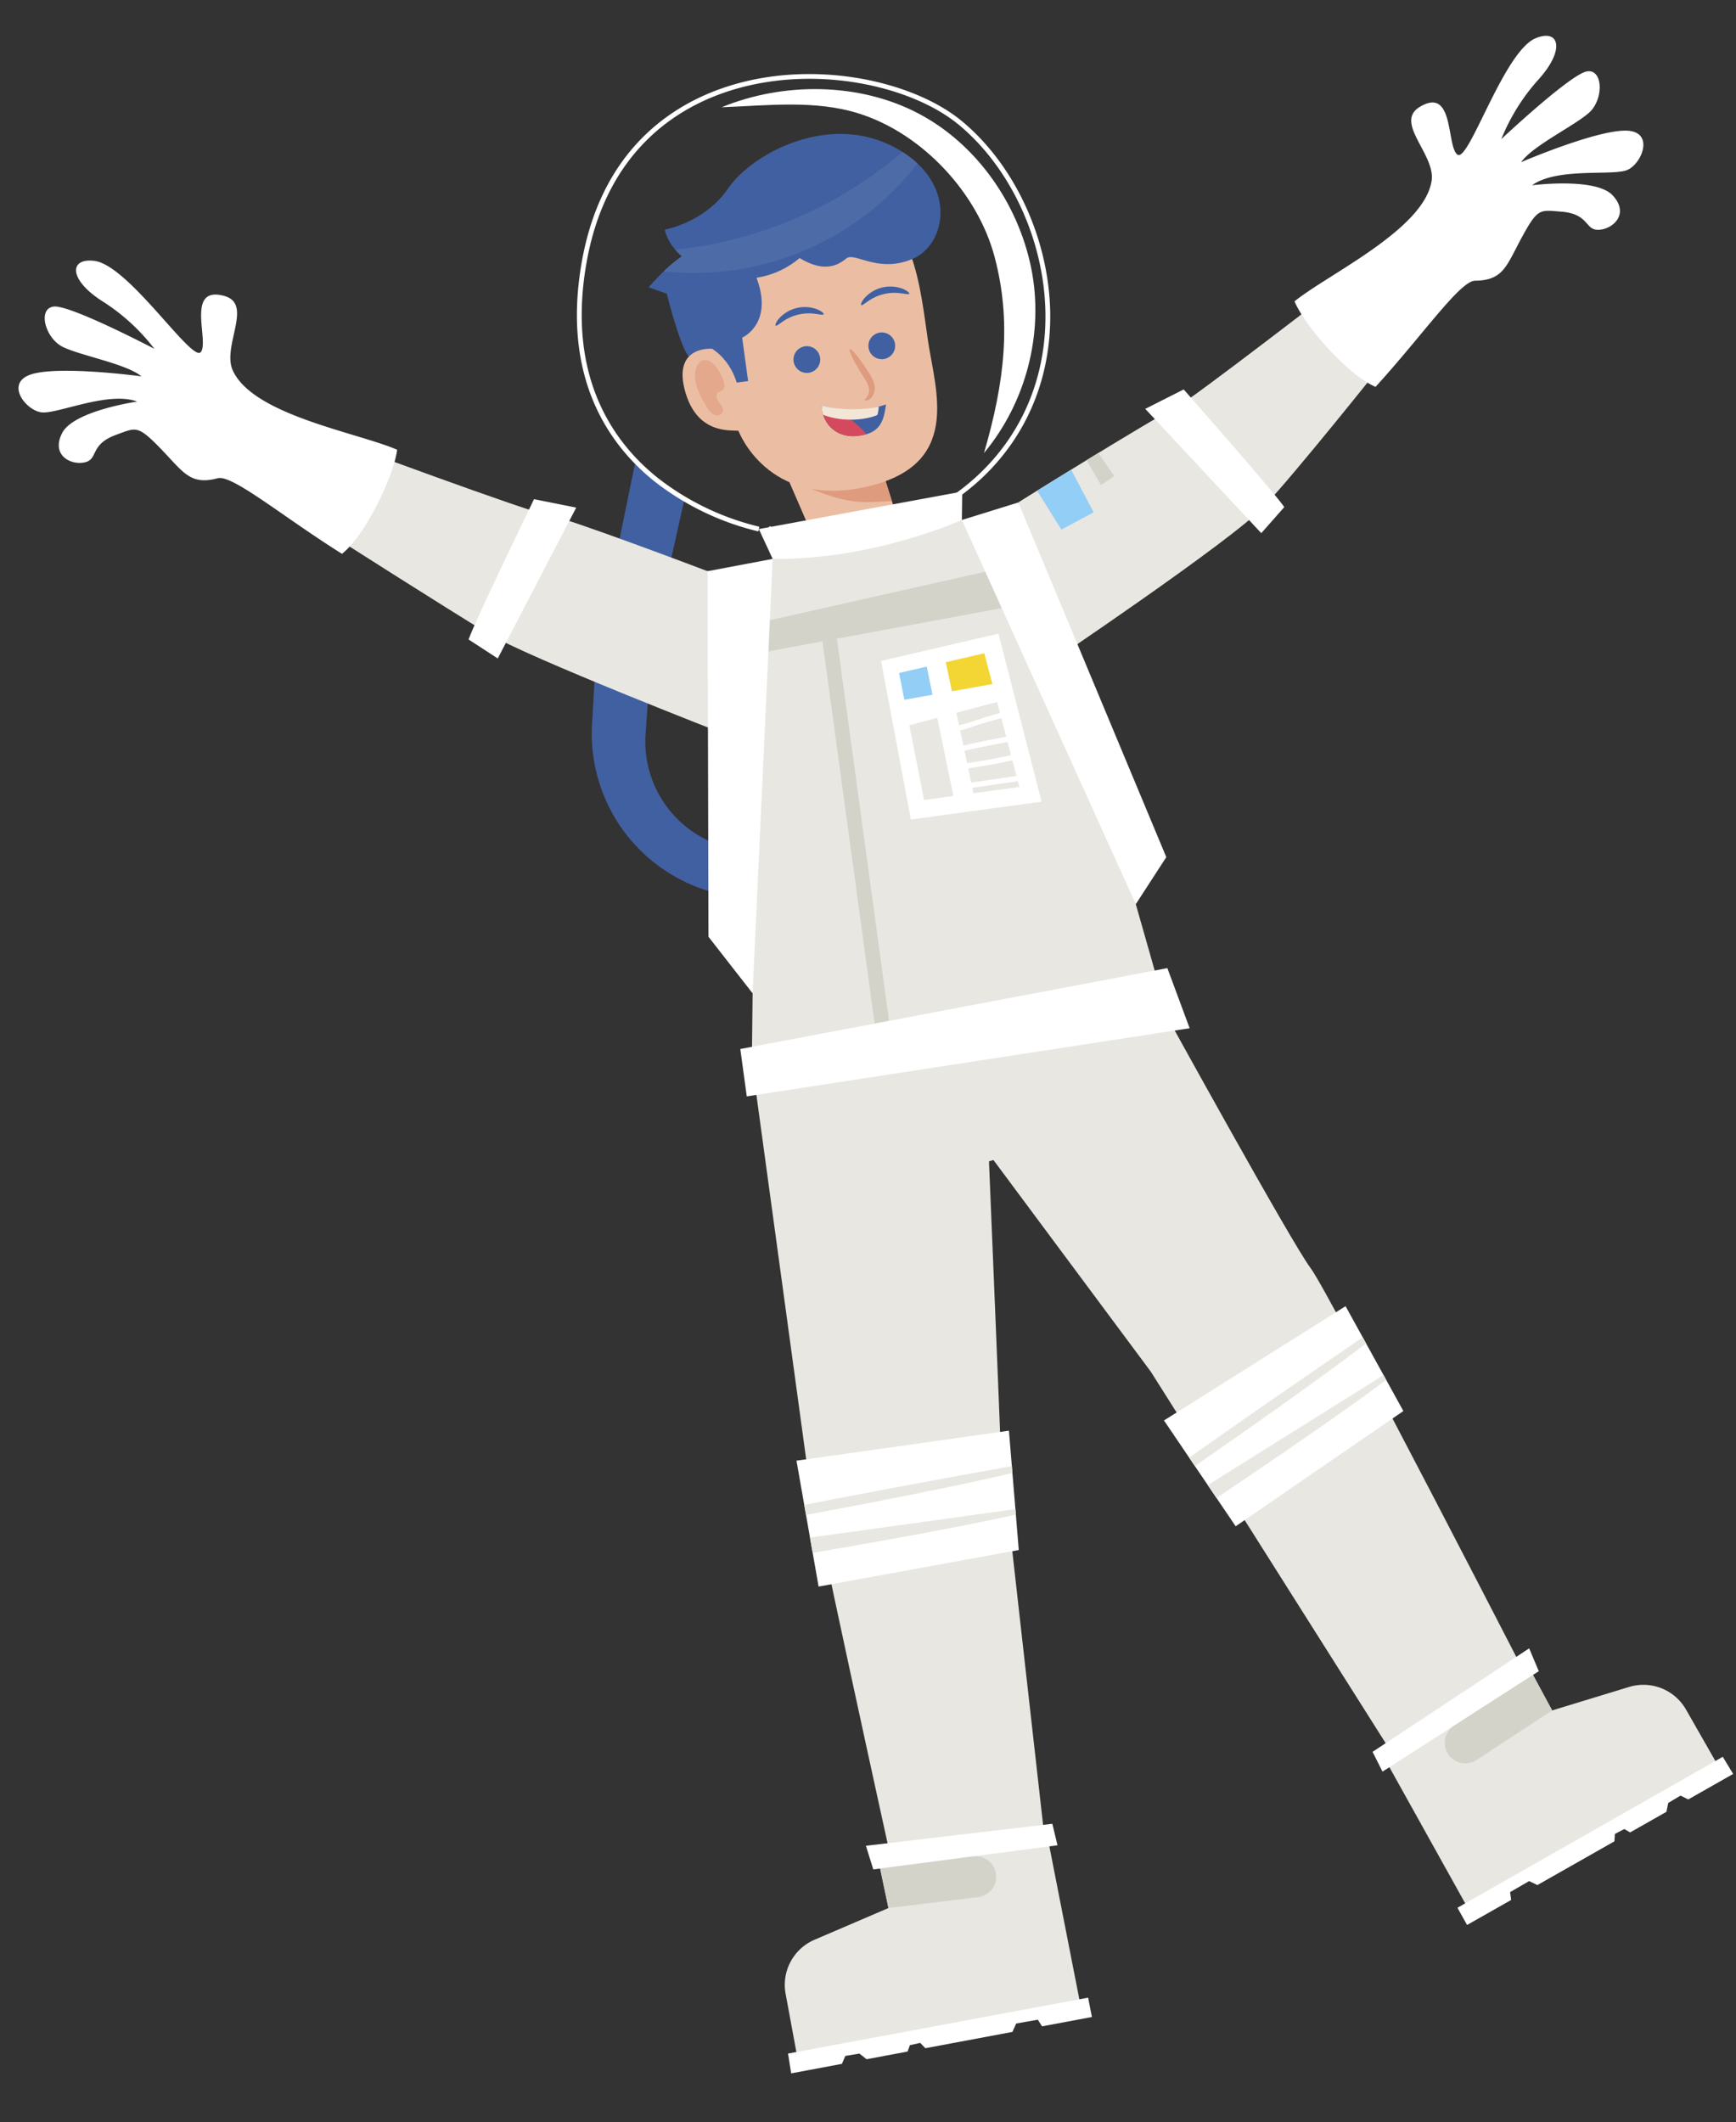 <svg xmlns="http://www.w3.org/2000/svg" width="783.603" height="957.968" viewBox="0 0 783.603 957.968">
  <rect x="0" y="0" width="783.603" height="957.968" fill="#333333" stroke="none"/>
  <g id="Group_5057" data-name="Group 5057" transform="matrix(0.985, 0.174, -0.174, 0.985, -19.73, -184.758)">
    <g id="Group_4975" data-name="Group 4975" transform="translate(367.772 422.087)">
      <path id="Path_14866" data-name="Path 14866" d="M192.069,201.084l3.743,31.767a74.15,74.15,0,0,0,77.344,65.376h0l-3.373-21.11h0a49.307,49.307,0,0,1-49.412-44.108l-2.286-21.554Z" transform="translate(-192.069 -201.084)" fill="#4160a1"/>
    </g>
    <g id="Group_4976" data-name="Group 4976" transform="translate(367.772 333.435)">
      <path id="Path_14867" data-name="Path 14867" d="M194.469,168.542l-2.4,88.652,24.172-7.756,2.95-67.8A105.037,105.037,0,0,1,194.469,168.542Z" transform="translate(-192.069 -168.542)" fill="#4160a1"/>
    </g>
    <g id="Group_4977" data-name="Group 4977" transform="translate(362.378 231.833)">
      <path id="Path_14868" data-name="Path 14868" d="M235.837,194.328s5.89-2.253,7.456-6.233-15.158-27.109-15.158-27.109,5.789-9.5,2.792-19.247-11.039-12.7-20.854-8.873-19.985,21.778-19.985,21.778l8.551,1.425s9.437,21.271,14.384,25.927S235.837,194.328,235.837,194.328Z" transform="translate(-190.089 -131.247)" fill="#4160a1"/>
    </g>
    <g id="Group_4978" data-name="Group 4978" transform="translate(374.727 247.057)">
      <path id="Path_14869" data-name="Path 14869" d="M194.622,146.868c7.353,12.818,27.975,43.672,27.975,43.672l5.481-12.627-17.964-41.079Z" transform="translate(-194.622 -136.835)" fill="#4160a1"/>
    </g>
    <g id="Group_4979" data-name="Group 4979" transform="translate(561.98 534.222)">
      <path id="Path_14870" data-name="Path 14870" d="M434.936,347.189C424.347,337.352,347.8,242.246,347.8,242.246l-84.446,19.623c11.191,23.442,2.117,44.114,19.358,63.535l2.757-1.392,86.535,81.694,159.425,175.1s33-36.734,42.092-55.062C573.526,525.747,445.525,357.029,434.936,347.189Z" transform="translate(-263.358 -242.246)" fill="#e8e7e2"/>
    </g>
    <g id="Group_4980" data-name="Group 4980" transform="translate(470.618 521.437)">
      <path id="Path_14871" data-name="Path 14871" d="M317.318,237.553l-87.5,74.78S280.048,468.8,283.39,479.242c5.372,16.789,68.9,170.647,68.9,170.647s52.177-6.165,66.9-20.672c0,0-50.532-171.2-50.265-170.54s-27.689-126.492-27.689-126.492l2.062-.082C335.756,307.416,317.822,263.376,317.318,237.553Z" transform="translate(-229.821 -237.553)" fill="#e8e7e2"/>
    </g>
    <g id="Group_4982" data-name="Group 4982" transform="translate(469.389 488.205)">
      <g id="Group_4981" data-name="Group 4981">
        <path id="Path_14872" data-name="Path 14872" d="M377.125,230.783c-2.19-3.37-3.749-5.429-3.749-5.429L229.37,276.75s.349,2.471,1.008,6.674c.817.6,1.471,1.049,1.471,1.049C289.712,288.941,357.633,267.171,377.125,230.783Z" transform="translate(-229.37 -225.354)" fill="#301601"/>
      </g>
    </g>
    <g id="Group_4983" data-name="Group 4983" transform="translate(430.775 384.076)">
      <path id="Path_14873" data-name="Path 14873" d="M215.2,248.946l26.3,73,11.917,72.263,173.976-67.7-3.6-7.422L359.7,187.131Z" transform="translate(-215.196 -187.131)" fill="#e8e7e2"/>
    </g>
    <g id="Group_4985" data-name="Group 4985" transform="translate(403.589 333.67)">
      <g id="Group_4984" data-name="Group 4984">
        <path id="Path_14874" data-name="Path 14874" d="M321.453,169c13.806,1.218,59.092,9.788,55.452,50.033l40.049,107.419s11.221,14.934,8.688,19.677c-19.47,36.488-87.413,58.288-145.346,53.812,0,0-3.8-2.572-4.59-3.838-4.255-6.808-4.634-29.5-4.634-29.5l-39.7-85.424s-42.792-64.107-18.909-69.457c0,0,17.629-2.476,27.964-10.578C257.275,187.934,281.393,165.465,321.453,169Z" transform="translate(-205.217 -168.628)" fill="#e8e7e2"/>
      </g>
    </g>
    <g id="Group_4986" data-name="Group 4986" transform="translate(464.837 388.918)">
      <path id="Path_14875" data-name="Path 14875" d="M227.7,190.933,285.63,371.484,292,369.659l-57.995-180.75Z" transform="translate(-227.699 -188.909)" fill="#d4d3ca"/>
    </g>
    <g id="Group_4987" data-name="Group 4987" transform="translate(436.911 353.395)">
      <path id="Path_14876" data-name="Path 14876" d="M217.448,218.406l101.683-42.537,8.959,15.545L221.573,231.263Z" transform="translate(-217.448 -175.869)" fill="#d4d3ca"/>
    </g>
    <g id="Group_4990" data-name="Group 4990" transform="translate(422.646 304.19)">
      <g id="Group_4989" data-name="Group 4989">
        <g id="Group_4988" data-name="Group 4988">
          <path id="Path_14877" data-name="Path 14877" d="M282.057,194.845,266.983,165.9l-.75-1.964-54.021-6.129,32.409,49.049Z" transform="translate(-212.212 -157.807)" fill="#ebbea3"/>
        </g>
      </g>
    </g>
    <g id="Group_4992" data-name="Group 4992" transform="translate(422.647 304.19)">
      <g id="Group_4991" data-name="Group 4991">
        <path id="Path_14878" data-name="Path 14878" d="M266.6,187.044a49.726,49.726,0,0,1-15.847.425,104.2,104.2,0,0,1-15.125-2.915l-23.418-26.747,54.019,6.13.752,1.964,9.829,18.876C273.4,185.507,270.026,186.371,266.6,187.044Z" transform="translate(-212.212 -157.807)" fill="#df9b7e"/>
      </g>
    </g>
    <g id="Group_4993" data-name="Group 4993" transform="translate(384.048 202.079)">
      <path id="Path_14879" data-name="Path 14879" d="M209.364,195.814s-17.492,1.512-8.99,20.247,22.717,14.6,27.144,14.112c0,0,18.874,32.165,60.56,15.13s24.058-47.889,16.7-69.741-17.135-60.753-46.021-54.583C229.622,127.2,189.412,142.152,209.364,195.814Z" transform="translate(-198.043 -120.325)" fill="#ebbea3"/>
    </g>
    <g id="Group_4995" data-name="Group 4995" transform="translate(456.556 266.858)">
      <g id="Group_4994" data-name="Group 4994">
        <path id="Path_14880" data-name="Path 14880" d="M235.291,165.608c-.166-.4,1.117-1.223,1.269-3.28a5.561,5.561,0,0,0-.779-3.337,20.747,20.747,0,0,0-3.008-3.795c-5.064-5.522-8.669-10.467-8.045-11.039s5.233,3.446,10.3,8.974a17.152,17.152,0,0,1,3.291,4.639,7.935,7.935,0,0,1,.662,2.653,6.6,6.6,0,0,1-.316,2.386,4.562,4.562,0,0,1-2.092,2.692C235.836,165.869,235.362,165.788,235.291,165.608Z" transform="translate(-224.659 -144.103)" fill="#df9b7e"/>
      </g>
    </g>
    <g id="Group_4997" data-name="Group 4997" transform="translate(421.657 251.491)">
      <g id="Group_4996" data-name="Group 4996">
        <path id="Path_14881" data-name="Path 14881" d="M232.464,140.464c-.128.425-1.5.33-3.561.433a20.558,20.558,0,0,0-14.131,6.072l-1.79,1.746c-.455.428-.787.648-.975.542s-.215-.488-.063-1.122a9.284,9.284,0,0,1,1.139-2.517,15.681,15.681,0,0,1,16-6.879C231.382,139.221,232.589,140.09,232.464,140.464Z" transform="translate(-211.849 -138.462)" fill="#4160a1"/>
      </g>
    </g>
    <g id="Group_4999" data-name="Group 4999" transform="translate(458.073 235.649)">
      <g id="Group_4998" data-name="Group 4998">
        <path id="Path_14882" data-name="Path 14882" d="M225.376,143.443c-.36-.169-.161-1.64,1.073-3.64a15.671,15.671,0,0,1,16-6.879,9.269,9.269,0,0,1,2.613.907c.564.324.82.618.771.817s-.444.3-1.065.335c-.6.025-1.452.057-2.5.1a20.574,20.574,0,0,0-14.131,6.075C226.643,142.585,225.774,143.642,225.376,143.443Z" transform="translate(-225.216 -132.647)" fill="#4160a1"/>
      </g>
    </g>
    <g id="Group_5000" data-name="Group 5000" transform="translate(432.306 268.874)">
      <path id="Path_14883" data-name="Path 14883" d="M227.446,148.774a6.033,6.033,0,1,1-7.756-3.55A6.029,6.029,0,0,1,227.446,148.774Z" transform="translate(-215.758 -144.843)" fill="#4160a1"/>
    </g>
    <g id="Group_5001" data-name="Group 5001" transform="translate(464.531 256.892)">
      <path id="Path_14884" data-name="Path 14884" d="M239.274,144.376a6.033,6.033,0,1,1-7.756-3.55A6.032,6.032,0,0,1,239.274,144.376Z" transform="translate(-227.587 -140.445)" fill="#4160a1"/>
    </g>
    <g id="Group_5005" data-name="Group 5005" transform="translate(448.619 288.651)">
      <g id="Group_5002" data-name="Group 5002" transform="translate(0 0)">
        <path id="Path_14885" data-name="Path 14885" d="M221.746,157.538a47.156,47.156,0,0,0,28.4-5.435c.365,7.876-.324,13.711-10.965,16.435C230.464,170.77,223.045,165.411,221.746,157.538Z" transform="translate(-221.746 -152.103)" fill="#4160a1"/>
      </g>
      <g id="Group_5003" data-name="Group 5003" transform="translate(0.087 5.843)">
        <path id="Path_14886" data-name="Path 14886" d="M221.778,154.249a18.007,18.007,0,0,1,2.923.24,39.281,39.281,0,0,1,19.07,8.666,22.862,22.862,0,0,1-4.642,1.686C230.564,167.033,223.268,161.893,221.778,154.249Z" transform="translate(-221.778 -154.248)" fill="#d4495e"/>
      </g>
      <g id="Group_5004" data-name="Group 5004" transform="translate(0 1.545)">
        <path id="Path_14887" data-name="Path 14887" d="M247.111,152.67a21.02,21.02,0,0,1,.1,3.634c-.155.727-11.36,6.819-24.123,4.37a11.978,11.978,0,0,1-1.338-4.114C229.006,157.519,240.279,155.59,247.111,152.67Z" transform="translate(-221.746 -152.67)" fill="#f2e6d7"/>
      </g>
    </g>
    <g id="Group_5006" data-name="Group 5006" transform="translate(389.674 283.017)">
      <path id="Path_14888" data-name="Path 14888" d="M200.112,155.99c.166,5.626,4.018,10.377,7.68,14.654a8.843,8.843,0,0,0,3.871,3.081c1.6.477,3.708-.349,3.937-2.008.223-1.6-1.267-2.85-2.463-3.937s-2.277-2.948-1.25-4.2c.477-.58,1.278-.8,1.806-1.34,1.144-1.171.5-3.138-.34-4.541a24.681,24.681,0,0,0-4.25-5.282c-1.618-1.526-3.844-2.9-5.953-2.19C200.946,150.978,200.047,153.664,200.112,155.99Z" transform="translate(-200.109 -150.035)" fill="#e4a98d"/>
    </g>
    <g id="Group_5008" data-name="Group 5008" transform="translate(380.876 234.15)">
      <g id="Group_5007" data-name="Group 5007" transform="translate(0)">
        <path id="Path_14889" data-name="Path 14889" d="M211.372,175.516s8.284,2.781,13.624,13.09l4.928-1.58-6.042-18.833s13.6-8.889.91-28.986S196.879,148,196.879,148Z" transform="translate(-196.879 -132.097)" fill="#4160a1"/>
      </g>
    </g>
    <g id="Group_5009" data-name="Group 5009" transform="translate(365.045 171.197)">
      <path id="Path_14890" data-name="Path 14890" d="M253.186,168.157a39.329,39.329,0,0,1-35.077,13.959c-22.851-2.634-27.041-16.01-27.041-16.01s17.236-6.293,24.867-23.246,37.878-41.37,69.719-31.661,32.157,38.85,17.991,48.331-26.474,1.482-29.653,5.138S265.418,172.911,253.186,168.157Z" transform="translate(-191.068 -108.989)" fill="#4160a1"/>
    </g>
    <g id="Group_5010" data-name="Group 5010" transform="translate(367.832 175.17)">
      <path id="Path_14891" data-name="Path 14891" d="M296.364,114.384a45.353,45.353,0,0,0-7.573-3.937,187.909,187.909,0,0,1-93.253,61.274,28.418,28.418,0,0,0,3.416,2.422,66.588,66.588,0,0,0-6.862,8.064,127.908,127.908,0,0,0,104.273-67.823Z" transform="translate(-192.091 -110.447)" fill="#4d6ca7"/>
    </g>
    <g id="Group_5011" data-name="Group 5011" transform="translate(233.034 347.399)">
      <path id="Path_14892" data-name="Path 14892" d="M320.413,203.033S251.269,189.888,245.2,190.6,142.61,173.668,142.61,173.668s7.666,26.556,6.753,42.381c0,0,58.912,24.417,78.521,31.953s113.3,26.147,113.3,26.147Z" transform="translate(-142.61 -173.668)" fill="#e8e7e2"/>
    </g>
    <g id="Group_5012" data-name="Group 5012" transform="translate(410.836 366.185)">
      <path id="Path_14893" data-name="Path 14893" d="M235.843,180.564l25.191,194.647-24.059-21.678-29.1-162.389Z" transform="translate(-207.877 -180.564)" fill="#fff"/>
    </g>
    <g id="Group_5013" data-name="Group 5013" transform="translate(309.994 358.392)">
      <path id="Path_14894" data-name="Path 14894" d="M188.914,177.7s-16.765,59.13-18.054,67.485l14.449,6.14,23.031-73.189Z" transform="translate(-170.86 -177.703)" fill="#fff"/>
    </g>
    <g id="Group_5014" data-name="Group 5014" transform="translate(90.167 286.98)">
      <path id="Path_14895" data-name="Path 14895" d="M263.341,211.664c-19.146-4.549-66.64-4.032-79.248-22.325-6.841-9.924,4.04-31.149-9.619-32.448-18.285-1.738-3.008,21.317-6.045,26.79s-38.79-32.887-54.389-32.181c-11.406.518-10.352,10.2,6.563,17.269a90.531,90.531,0,0,1,26.945,17.105s-40.5-12.867-47.887-10.916-1.583,14.893,7.26,17.326,29.49,2.5,37.039,6.846c0,0-35.385,1.411-48.219,7.3s-.477,17.2,6.881,16.517,27.853-14.763,41.425-12.284c0,0-27.447,9.045-30.838,19.775s6.168,13.847,12.229,11.387.662-8.246,11.84-14.719c8.333-4.827,8.715-6.143,20.742,2.523s16.038,14.272,27.825,8.788c6.173-2.874,32.092,12.066,61.17,23.834C256.212,251.806,263.987,223.084,263.341,211.664Z" transform="translate(-90.167 -151.489)" fill="#fff"/>
    </g>
    <g id="Group_5015" data-name="Group 5015" transform="translate(542.513 193.322)">
      <path id="Path_14896" data-name="Path 14896" d="M257.226,245.615c-9.843,8.758,55.043-49.677,61.908-53.975,5.176-3.242,69.844-74.53,69.844-74.53s9.216,26.06,19.165,38.4c0,0-29.964,55.2-41.528,72.743s-83.762,87.1-83.762,87.1Z" transform="translate(-256.212 -117.11)" fill="#e8e7e2"/>
    </g>
    <g id="Group_5016" data-name="Group 5016" transform="translate(592.596 258.611)">
      <path id="Path_14897" data-name="Path 14897" d="M290.143,141.076s48.037,38.338,53.948,44.383l-8.181,13.4L274.6,152.733Z" transform="translate(-274.596 -141.076)" fill="#fff"/>
    </g>
    <g id="Group_5017" data-name="Group 5017" transform="translate(650.486 72.91)">
      <path id="Path_14898" data-name="Path 14898" d="M295.846,210.757c12.927-14.842,51.856-42.054,51.466-64.265-.21-12.052-21.41-22.984-11.055-31.988,13.858-12.049,14.847,15.588,20.5,18.269s12.414-49.314,25.513-57.814c9.578-6.217,14.354,2.275,4.708,17.863a90.593,90.593,0,0,0-11.962,29.588s25.45-34.026,32.6-36.739,9.954,11.194,4.176,18.318S389.26,123.175,385.651,131.1c0,0,29.6-19.437,43.465-22.113s10.4,13.714,4.016,17.438-31.244,4.2-40.839,14.112c0,0,27.586-8.614,36.587-1.861s3.038,14.853-3.321,16.378-5.337-6.323-18.192-5.083c-9.587.921-10.663.076-15.4,14.12s-4.74,20.939-17.52,23.336c-6.691,1.256-19.081,28.485-35.881,54.975C325,239.255,301.965,220.42,295.846,210.757Z" transform="translate(-295.846 -72.91)" fill="#fff"/>
    </g>
    <g id="Group_5018" data-name="Group 5018" transform="translate(519.824 321.828)">
      <path id="Path_14899" data-name="Path 14899" d="M247.884,176.495l23.7-12.213,93.613,146-9.866,23.3Z" transform="translate(-247.884 -164.281)" fill="#fff"/>
    </g>
    <g id="Group_5019" data-name="Group 5019" transform="translate(430.307 321.372)">
      <path id="Path_14900" data-name="Path 14900" d="M223.518,208.928l-8.494-12.166,87.445-32.647,2.073,12.67S268.509,201.523,223.518,208.928Z" transform="translate(-215.024 -164.114)" fill="#fff"/>
    </g>
    <g id="Group_5020" data-name="Group 5020" transform="translate(330.656 145.828)">
      <path id="Path_14901" data-name="Path 14901" d="M318.719,309.527a57.958,57.958,0,0,1-13.485,2.7c-14.779,1.087-23.232-4.563-23.586-4.806l1.218-1.784c.082.057,8.3,5.506,22.385,4.424,13.068-1,34-8,59.5-35.576,20.456-22.132,29.119-51.047,24.393-81.419-5.184-33.309-26.376-64.946-53.989-80.6-24.864-14.1-72.285-15.991-108.6,5.239-21.042,12.3-46.094,37.178-45.942,85.814.163,52.447,26.648,77.72,48.837,89.687a119.664,119.664,0,0,0,48.671,13.583l-.038,2.16A122.051,122.051,0,0,1,228.419,295.1c-22.707-12.243-49.8-38.069-49.973-91.581-.155-49.663,25.48-75.094,47.012-87.682,36.987-21.625,85.367-19.655,110.762-5.255,28.163,15.969,49.775,48.214,55.054,82.149,4.833,31.037-4.026,60.593-24.94,83.217C347.738,296.069,331.433,305.446,318.719,309.527Z" transform="translate(-178.445 -99.676)" fill="#fff"/>
    </g>
    <g id="Group_5021" data-name="Group 5021" transform="translate(380.66 152.415)">
      <path id="Path_14902" data-name="Path 14902" d="M196.8,119.164c25.477-16.127,58.947-21.791,87.557-12.809s51.8,32.438,62.636,59.966,8.4,59.931-6.451,85.893c3.686-33.742,1.79-61.056-10.69-87.974s-41.542-49.069-71.438-53.055C237.827,108.441,217.175,114.773,196.8,119.164Z" transform="translate(-196.8 -102.094)" fill="#fff"/>
    </g>
    <g id="Group_5022" data-name="Group 5022" transform="translate(468.994 591.154)">
      <path id="Path_14903" data-name="Path 14903" d="M229.225,263.144" transform="translate(-229.225 -263.144)" fill="#fff"/>
    </g>
    <g id="Group_5023" data-name="Group 5023" transform="translate(462.891 517.067)">
      <path id="Path_14904" data-name="Path 14904" d="M226.985,305.421l183.43-69.472,14.628,24.964L233.577,325.966Z" transform="translate(-226.985 -235.949)" fill="#fff"/>
    </g>
    <g id="Group_5024" data-name="Group 5024" transform="translate(494.987 381.67)">
      <path id="Path_14905" data-name="Path 14905" d="M238.766,207.591l50.018-21.343,32.346,71.3-56.691,18.19Z" transform="translate(-238.766 -186.248)" fill="#fff"/>
    </g>
    <g id="Group_5033" data-name="Group 5033" transform="translate(503.93 391.513)">
      <g id="Group_5025" data-name="Group 5025" transform="translate(19.897 0)">
        <path id="Path_14906" data-name="Path 14906" d="M254.371,209.309l17.429-6.379-6.016-13.068-16.431,6.99Z" transform="translate(-249.353 -189.861)" fill="#f3d634"/>
      </g>
      <g id="Group_5026" data-name="Group 5026" transform="translate(28.613 20.639)">
        <path id="Path_14907" data-name="Path 14907" d="M269,203.466c.967-.463,1.94-.913,2.909-1.37l-2.144-4.658-17.217,7.985,2.163,5.37C259.6,208.715,264.345,205.694,269,203.466Z" transform="translate(-252.552 -197.437)" fill="#e8e7e2"/>
      </g>
      <g id="Group_5027" data-name="Group 5027" transform="translate(31.667 27.466)">
        <path id="Path_14908" data-name="Path 14908" d="M274.628,207.868l-3.65-7.925q-3.183,1.5-6.345,3.043c-3.621,1.779-7.208,4.026-10.96,5.7l2.591,6.429C262.317,212.529,268.476,210.211,274.628,207.868Z" transform="translate(-253.673 -199.943)" fill="#e8e7e2"/>
      </g>
      <g id="Group_5028" data-name="Group 5028" transform="translate(35.159 37.595)">
        <path id="Path_14909" data-name="Path 14909" d="M276.016,209.278l-2.585-5.617c-6.187,2.357-12.387,4.683-18.476,7.279l2.139,5.315Q266.672,213.056,276.016,209.278Z" transform="translate(-254.955 -203.661)" fill="#e8e7e2"/>
      </g>
      <g id="Group_5029" data-name="Group 5029" transform="translate(38.205 45.411)">
        <path id="Path_14910" data-name="Path 14910" d="M278.128,213.1,275.1,206.53q-9.4,3.8-19.029,7.029l2.438,6.05Q268.339,216.413,278.128,213.1Z" transform="translate(-256.073 -206.53)" fill="#e8e7e2"/>
      </g>
      <g id="Group_5030" data-name="Group 5030" transform="translate(41.55 54.199)">
        <path id="Path_14911" data-name="Path 14911" d="M257.3,216.3l.937,2.326,19.931-6.4-1.139-2.474Q267.182,213.078,257.3,216.3Z" transform="translate(-257.301 -209.756)" fill="#e8e7e2"/>
      </g>
      <g id="Group_5031" data-name="Group 5031" transform="translate(0 10.44)">
        <path id="Path_14912" data-name="Path 14912" d="M253.837,193.693l-11.788,5.015,4.443,11.488,12.126-4.441C256.82,201.228,255.185,197.1,253.837,193.693Z" transform="translate(-242.049 -193.693)" fill="#92cef6"/>
      </g>
      <g id="Group_5032" data-name="Group 5032" transform="translate(8.671 32.392)">
        <path id="Path_14913" data-name="Path 14913" d="M257.055,201.751l-11.823,5.484,12.4,32.064,12.741-4.089C266.525,225.555,261.586,213.144,257.055,201.751Z" transform="translate(-245.232 -201.751)" fill="#e8e7e2"/>
      </g>
    </g>
    <g id="Group_5038" data-name="Group 5038" transform="translate(680.327 653.315)">
      <g id="Group_5034" data-name="Group 5034">
        <path id="Path_14914" data-name="Path 14914" d="M306.8,351l71.728-65.036,33.916,42.061L346.973,392.4Z" transform="translate(-306.8 -285.962)" fill="#fff"/>
      </g>
      <g id="Group_5037" data-name="Group 5037" transform="translate(14.139 12.475)">
        <g id="Group_5035" data-name="Group 5035" transform="translate(10.407 15.174)">
          <path id="Path_14915" data-name="Path 14915" d="M386.826,298.018l-1.539-1.907L315.81,358.8l4.9,5.053C342.061,343.249,372.063,313.966,386.826,298.018Z" transform="translate(-315.81 -296.111)" fill="#e8e7e2"/>
        </g>
        <g id="Group_5036" data-name="Group 5036">
          <path id="Path_14916" data-name="Path 14916" d="M311.99,357.674l3.193,3.291c21.552-21.4,49.775-49.788,66.431-67.975l-1.975-2.449C360.814,308.992,329.73,339.575,311.99,357.674Z" transform="translate(-311.99 -290.541)" fill="#e8e7e2"/>
        </g>
      </g>
    </g>
    <g id="Group_5043" data-name="Group 5043" transform="translate(520.174 735.076)">
      <g id="Group_5039" data-name="Group 5039">
        <path id="Path_14917" data-name="Path 14917" d="M248.012,345.971l92.059-30L353.81,368.23l-86.082,31.958Z" transform="translate(-248.012 -315.974)" fill="#fff"/>
      </g>
      <g id="Group_5042" data-name="Group 5042" transform="translate(6.939 15.5)">
        <g id="Group_5040" data-name="Group 5040" transform="translate(5.108 18.849)">
          <path id="Path_14918" data-name="Path 14918" d="M342.1,330.956l-.624-2.373-89.042,28.776,2.405,6.615C282.747,353.913,322.1,339.466,342.1,330.956Z" transform="translate(-252.434 -328.583)" fill="#e8e7e2"/>
        </g>
        <g id="Group_5041" data-name="Group 5041">
          <path id="Path_14919" data-name="Path 14919" d="M250.559,355.243l1.566,4.307c28.422-10.709,65.79-25.063,88.429-34.846l-.8-3.04C315.028,330.8,274.151,345.986,250.559,355.243Z" transform="translate(-250.559 -321.664)" fill="#e8e7e2"/>
        </g>
      </g>
    </g>
    <g id="Group_5047" data-name="Group 5047" transform="translate(799.04 790.959)">
      <g id="Group_5044" data-name="Group 5044" transform="translate(7.247 6.898)">
        <path id="Path_14920" data-name="Path 14920" d="M353.037,394.143l46.835,57.58,101.355-81.3-19.473-23.412a22.139,22.139,0,0,0-27.074-5.571l-32.342,16.479-13.362-16.89Z" transform="translate(-353.037 -339.02)" fill="#e8e7e2"/>
      </g>
      <g id="Group_5045" data-name="Group 5045">
        <path id="Path_14921" data-name="Path 14921" d="M350.377,394.782l61.466-58.294,6.07,9.4-61.563,56.909Z" transform="translate(-350.377 -336.488)" fill="#fff"/>
      </g>
      <g id="Group_5046" data-name="Group 5046" transform="translate(49.969 33.008)">
        <path id="Path_14922" data-name="Path 14922" d="M390.878,425.435l7.588-6.405,3.974,1.132,30.809-25.486-.365-3.328,3.791-2.918,2.865,1.042,14.506-12,.107-4.1,4.887-4.215,3.735,1.1L480.723,355.4l-5.964-6.8L368.719,436.516l5.616,6.9,17.632-14.586Z" transform="translate(-368.719 -348.604)" fill="#fff"/>
      </g>
    </g>
    <g id="Group_5048" data-name="Group 5048" transform="translate(830.274 802.47)">
      <path id="Path_14923" data-name="Path 14923" d="M407.158,354.993l-29.7,27.962a9.265,9.265,0,0,1-13.708-1.12h0a9.262,9.262,0,0,1,1.071-12.428l31.043-28.694Z" transform="translate(-361.842 -340.713)" fill="#d4d3ca"/>
    </g>
    <g id="Group_5054" data-name="Group 5054" transform="translate(555.79 906.36)">
      <g id="Group_5052" data-name="Group 5052">
        <g id="Group_5049" data-name="Group 5049" transform="translate(0 8.139)">
          <path id="Path_14924" data-name="Path 14924" d="M367.31,381.836l26.73,69.245L273.144,498.7l-10.657-28.528A22.143,22.143,0,0,1,271.1,443.9l30.362-19.892-8.031-19.985Z" transform="translate(-261.086 -381.836)" fill="#e8e7e2"/>
        </g>
        <g id="Group_5050" data-name="Group 5050" transform="translate(25.469)">
          <path id="Path_14925" data-name="Path 14925" d="M351.554,378.848l-81.119,24.415,5.143,9.935,79.964-25.186Z" transform="translate(-270.435 -378.848)" fill="#fff"/>
        </g>
        <g id="Group_5051" data-name="Group 5051" transform="translate(7.184 74.467)">
          <path id="Path_14926" data-name="Path 14926" d="M372.061,419.918l-9.328,3.407-.99,4.012-37.418,14.091-2.708-1.969L317.2,441.3l-.518,3-17.618,6.634-3.617-1.945-6.085,2.15-.9,3.788-21.8,8.208-2.943-8.553,128.958-48.4,3.2,8.3-21.415,8.064Z" transform="translate(-263.723 -406.183)" fill="#fff"/>
        </g>
      </g>
      <g id="Group_5053" data-name="Group 5053" transform="translate(33.582 20.285)">
        <path id="Path_14927" data-name="Path 14927" d="M280.2,416.323l39.017-11.9a9.26,9.26,0,0,0,5.833-12.455h0a9.262,9.262,0,0,0-11.319-5.241l-40.319,12.7Z" transform="translate(-273.413 -386.294)" fill="#d4d3ca"/>
      </g>
    </g>
    <g id="Group_5055" data-name="Group 5055" transform="translate(550.949 303.113)">
      <path id="Path_14928" data-name="Path 14928" d="M259.309,169.421,273.162,184.8l12.983-10.214-13.374-17.179Z" transform="translate(-259.309 -157.411)" fill="#92cef6"/>
    </g>
    <g id="Group_5056" data-name="Group 5056" transform="translate(570.532 293.548)">
      <path id="Path_14929" data-name="Path 14929" d="M266.5,158.036,274.9,168l5.172-5.094-8.9-9.008" transform="translate(-266.497 -153.901)" fill="#d4d3ca"/>
    </g>
  </g>
</svg>
